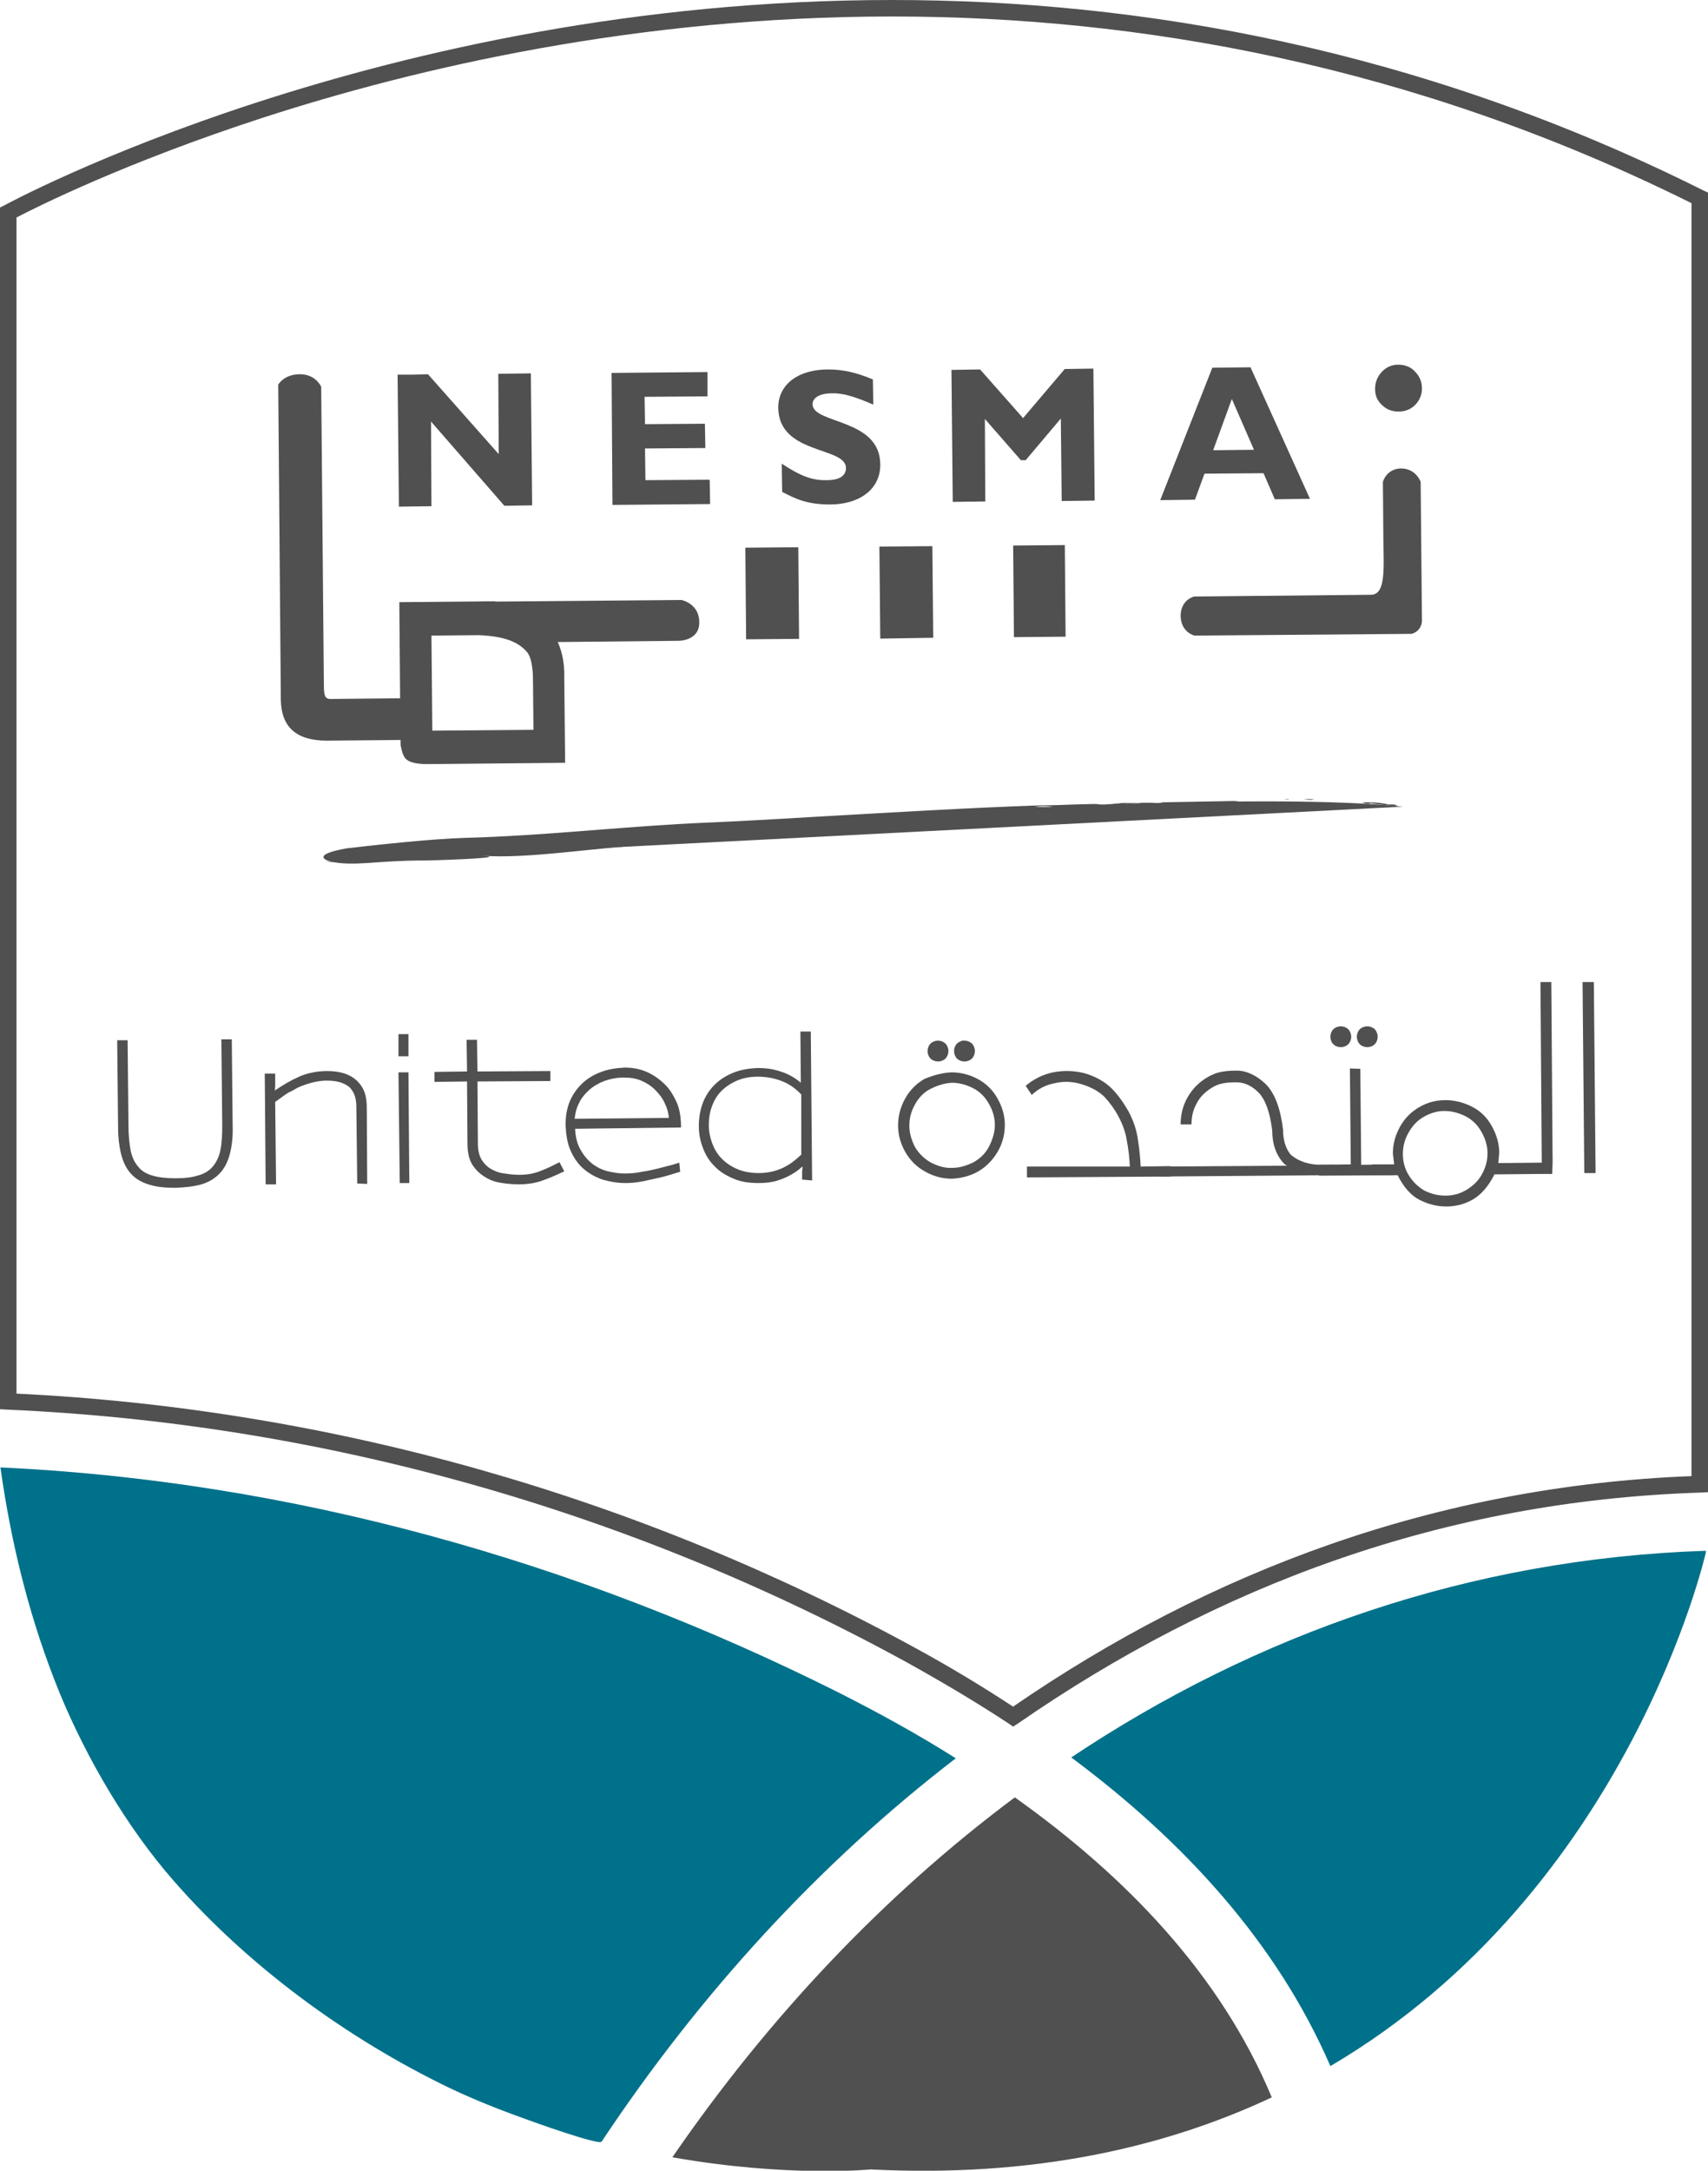 <?xml version="1.0" encoding="utf-8"?>
<!-- Generator: Adobe Illustrator 26.0.1, SVG Export Plug-In . SVG Version: 6.00 Build 0)  -->
<svg version="1.1" id="Layer_1" xmlns="http://www.w3.org/2000/svg" xmlns:xlink="http://www.w3.org/1999/xlink" x="0px" y="0px"
	 viewBox="0 0 393.5 500" style="enable-background:new 0 0 393.5 500;" xml:space="preserve">
<style type="text/css">
	.st0{fill:#515051;}
	.st1{fill:#00718A;}
</style>
<path class="st0" d="M232.4,397c-7.6-5-15.4-9.6-23.3-14l0,0c-64-35.1-134.8-55.1-207.2-58.3l0,0L0,324.6V48.9v-1.1l1-0.5
	C1.2,47.2,87.6,0,205.5,0l0,0c57.1,0,121.5,11.1,187,43.9l0,0l1.1,0.5v299.3l-1.9,0.1c-59.2,1.9-111.4,21.5-157.2,53.2l0,0l-1.1,0.7
	L232.4,397L232.4,397z M210.9,379.6c7.7,4.2,15.2,8.7,22.5,13.5l0,0c45.5-31.3,97.5-50.8,156.3-53.1l0,0V46.8
	c-64.5-32.1-127.9-43-184.2-43l0,0c-58.4,0-109.2,11.7-145.2,23.4l0,0C28.7,37.5,8.4,47.7,3.8,50.1l0,0V321
	C76.2,324.5,146.9,344.6,210.9,379.6L210.9,379.6z"/>
<path class="st1" d="M193.1,389.8C132.6,359.5,67,341.1,0.1,338c2.5,17.9,6.9,35.5,13.7,52.1c6.2,15,15.5,30.9,26.2,43.1
	c17.2,19.7,40,36.4,63.7,47.8c5.7,2.7,11.5,5,17.4,7.1c1.6,0.6,16.9,6.1,17.5,5.2c22.6-34,50.1-64.1,81.6-88.3
	C211.5,399.5,202.4,394.5,193.1,389.8z"/>
<path class="st0" d="M233.8,414c-30.3,22.6-56.9,50.9-78.9,82.9c26.7,4.7,45.7,2.8,45.7,2.8c37.3,1.9,67.7-5,92.4-16.6
	C281.2,454.8,259.4,432.2,233.8,414z"/>
<path class="st1" d="M246.8,404.8c25.8,19.2,47.3,42.5,59.7,71.1c69-40.6,86.5-118.3,86.5-118.3l0-0.4
	C338.5,359,289.2,376.5,246.8,404.8z"/>
<g>
	<g>
		<path class="st0" d="M127,147.9l29.4-0.3c0,0,4.8,0,4.7-4.3c0-4.3-4.1-5.1-4.1-5.1l-46.5,0.4"/>
	</g>
	<g>
		<polygon class="st0" points="122.6,116.4 116.2,116.5 99.3,97.1 99.4,116.6 91.9,116.7 91.6,86.3 95,86.3 98.6,86.2 114.9,104.6 
			114.8,86.1 122.3,86 		"/>
	</g>
	<g>
		<polygon class="st0" points="163.6,116.1 141.1,116.3 140.9,85.9 163,85.7 163,91.3 148.5,91.4 148.6,97.7 162.4,97.6 
			162.5,103.2 148.6,103.3 148.7,110.6 163.5,110.5 		"/>
	</g>
	<g>
		<path class="st0" d="M201.2,93.2c-4.4-1.9-7.1-2.7-9.6-2.6c-2.7,0-4.4,1-4.4,2.5c0,4.6,15.5,3.2,15.6,13.8
			c0.1,5.8-4.8,9.3-11.6,9.3c-5.3,0-7.9-1.3-11-2.9l-0.1-6.5c4.4,2.9,7.1,3.9,10.4,3.8c2.9,0,4.4-1,4.4-2.8c0-5-15.5-3-15.6-13.9
			c0-5.3,4.5-8.8,11.5-8.8c3.4,0,6.5,0.7,10.3,2.3L201.2,93.2z"/>
	</g>
	<g>
		<polygon class="st0" points="245.3,85 251.9,84.9 252.2,115.3 244.6,115.4 244.4,96.4 236.3,106 235.2,106 226.9,96.5 227,115.5 
			219.5,115.6 219.2,85.2 225.8,85.1 235.7,96.3 		"/>
	</g>
	<g>
		<path class="st0" d="M301.8,114.9l-8.1,0.1l-2.6-6l-13.6,0.1l-2.2,6l-8,0.1l12-30.5l8.8-0.1L301.8,114.9z M283.8,91.9l-4.3,11.8
			l9.4-0.1L283.8,91.9z"/>
	</g>
	<g>
		
			<rect x="171.8" y="126.1" transform="matrix(1 -8.432802e-03 8.432802e-03 1 -1.146 1.505)" class="st0" width="12.2" height="21.1"/>
	</g>
	<g>
		
			<rect x="233.5" y="125.6" transform="matrix(1 -8.565840e-03 8.565840e-03 1 -1.158 2.056)" class="st0" width="11.9" height="21.1"/>
	</g>
	<g>
		<polygon class="st0" points="202.8,147.1 215,146.9 214.8,125.8 202.6,125.9 		"/>
	</g>
	<g>
		<path class="st0" d="M327.3,111l0.3,32.2c-0.3,2.4-2.4,2.8-2.4,2.8l-50,0.4c0,0-3.1-0.7-3.2-4.5c0-3.8,3.1-4.5,3.1-4.5l40.7-0.4
			c3.5,0,3-5.8,2.9-13.4c0-2.2-0.1-12.4-0.1-12.6c0,0,0.8-3.1,4.3-3.1C326.3,108,327.3,111,327.3,111z"/>
	</g>
	<g>
		<path class="st0" d="M74.8,198.6c0,0,188.5-18.9,248.4-12.8"/>
	</g>
	<g>
		<path class="st0" d="M302.8,184.1l-2.5-0.1l1.2,0.2C302,184.3,302.3,184.2,302.8,184.1z"/>
	</g>
	<g>
		<polygon class="st0" points="297.9,184 297.5,184 297.1,184 		"/>
	</g>
	<g>
		<path class="st0" d="M293.6,184l2.2,0C295.2,184,294.5,184,293.6,184z"/>
	</g>
	<g>
		<path class="st0" d="M297,184.2c-0.3,0-0.4-0.1,0-0.2l0,0l-1.3,0.1C296.3,184.1,296.7,184.1,297,184.2z"/>
	</g>
	<g>
		<path class="st0" d="M297,184.2c0.3,0.1,0.7,0.2,0.8,0.2L297,184.2z"/>
	</g>
	<g>
		<path class="st0" d="M296,185.8c-0.4,0-0.3-0.4-1.2-0.3c-2.1,0.1-3.8,0.3-5.7,0.3c-0.9,0.1-2.2-0.4-3.1-0.3
			c-2,0.1-7.2,0.8-4.1,0.7c4.5-0.1,7.5-0.3,11.7-0.3c3.3-0.2,6.6-0.3,10-0.4c0.9,0,1.8,0.1,2.7,0.1c-1.2-0.1-2.4-0.2-3.7-0.3
			C300.9,185.1,298.7,185.7,296,185.8z"/>
	</g>
	<g>
		<path class="st0" d="M321.1,185.3c-0.4,0-1.3,0-1.3,0c-1.9-0.5-4-0.5-6-0.5l0.9,0.3c1.2,0.1,1.3-0.1,0.3-0.2
			c2.4,0.4,4.6,0.6,6.9,0.8C321.7,185.5,321.7,185.4,321.1,185.3z"/>
	</g>
	<g>
		<polygon class="st0" points="323.2,185.8 321.8,185.7 321.9,185.7 323.2,185.8 		"/>
	</g>
	<g>
		<path class="st0" d="M284.4,184.5c-5.8,0.1-11.2,0.2-16.5,0.3c-0.4,0.1-0.7,0.2-1.3,0.2l-1.2-0.1l-2.3,0l-0.8,0.1l-0.1,0
			c-0.4,0.1-0.3,0.2,0,0.2l0.8,0.2c-0.1,0-0.5-0.1-0.8-0.2c-0.4,0-0.8-0.1-1.3,0c-0.7,0-1.4,0.1-2.2,0.1c0.9-0.1,1.5-0.1,2.2-0.1
			l1.3-0.1l0.3-0.1l-5.3,0.1c-0.4,0-0.8,0.1-1.1,0.1c-1.3,0.1-2.5,0.2-3.4,0l-0.9,0l0.2,0l-0.4,0l-4,0.1l-2.6,0.4
			c0,0-0.6-0.2-0.9-0.2c-0.4,0.1-0.9,0.2-1.5,0.3c0.7,0.1,1.4,0.2,2,0.3c0.9,0.2,2-0.5,3.1-0.2c-1.1-0.4-2.2,0.3-3.1,0.2
			c-0.6-0.1-1.3-0.2-2-0.3c-1.3,0.1-2.9,0.1-4.2,0c1.6-0.2,3-0.1,4.2,0c0.6-0.1,1.1-0.2,1.5-0.3c0.3,0,0.9,0.2,0.9,0.2l2.6-0.4
			c-2.6,0.1-5.2,0.2-7.9,0.2c-17.3,0.6-33.3,1.6-51.2,2.6c-9.8,0.6-19,1.1-28.2,1.5c-18.3,0.9-34.9,2.9-53.4,3.4
			c-7.1,0.2-20.2,1.6-27,2.4c-9,1.6-4.1,3-3.6,3.1c5.8,1.1,10.1-0.3,21.6-0.3c5.9-0.1,19.7-0.7,13.1-1.1c10.8,0.8,25.8-1.9,39-2.5
			c3.3-0.1,6.8-0.5,10.7-0.7c20.4-1,39.2-3,60.6-4.2c5.7-0.3,10.6-1,15.4-1.5c3.4-0.2,7.2-0.2,10-0.3c4.4-0.2,8.3-0.5,12-0.8
			c-4.1,0.2-7.1,0.4-11.7,0.7c-3.1,0.2,2.1-0.7,4.1-0.8c0.8-0.1,2.2,0.3,3.1,0.2c1.9-0.1,3.6-0.4,5.6-0.6c0.9-0.2,0.8,0.3,1.3,0.2
			c2.8-0.2,4.8-0.8,6.6-0.7c1.3,0,2.6,0.1,3.7,0.1l2.3,0l1.5-0.2c-0.4-0.1-0.5-0.3-0.7-0.4c0.8,0,1.8,0.1,2.5,0.1
			c-0.7,0-1.8-0.1-2.5-0.1c0.2,0.1,0.3,0.3,0.7,0.4c3.6-0.3,7.8-0.6,11.7-0.8l-0.1,0c-2.3,0-4.5,0.1-6.9-0.2c1,0,0.9,0.1-0.3,0.2
			l-0.9-0.2c2-0.2,4-0.3,6,0c0,0,0.9-0.1,1.3-0.1c0.6,0,0.6,0.1,0.7,0.3l1.4,0C287.4,184.8,284.4,184.5,284.4,184.5z"/>
	</g>
	<g>
		<path class="st0" d="M260.9,185c0.3-0.1,0.7,0,1.1-0.1l-4.4,0.1C258.4,185.2,259.6,185.1,260.9,185z"/>
	</g>
	<g>
		<path class="st0" d="M96.7,160.8L76.2,161c-1.9,0.1-1.5-2-1.6-4.7l-0.6-67.2c0,0-1.2-2.9-4.9-2.9c-3.7,0-5,2.4-5,2.4l0.6,72.6
			c0.1,6.3,3.6,9.4,10.6,9.4l21.7-0.2"/>
	</g>
	<g>
		<path class="st0" d="M316.8,89.6c0-1.5,0.5-2.8,1.5-3.9c1-1.1,2.3-1.7,3.8-1.7c1.6,0,2.9,0.5,3.9,1.6c1.1,1.1,1.6,2.4,1.6,3.9
			c0,1.5-0.6,2.8-1.6,3.8c-1,1-2.3,1.5-3.8,1.5c-1.5,0-2.8-0.5-3.8-1.5C317.3,92.3,316.8,91.1,316.8,89.6z"/>
	</g>
	<g>
		<path class="st0" d="M113.9,138.5L92,138.7l0.2,24.8l0.1,8.2c0.3,1.5,0.6,2.4,1.1,3c0.8,0.9,2.5,1.3,5.2,1.3l31.6-0.3l-0.2-19.4
			c0.1-3.9-0.6-7.2-2.5-10.3 M122.8,157.3l0.1,10.8l-23.3,0.2l-0.2-21.9l11-0.1c6.9,0.3,9.5,2.1,11.1,4
			C122.8,152,122.8,155.9,122.8,157.3z"/>
	</g>
</g>
<g>
	<g>
		<path class="st0" d="M219.2,247c2.1,0,4.1,0.5,6,1.5c1.9,1,3.5,2.5,4.6,4.5c1.1,1.9,1.7,4,1.7,6.1c0,2.1-0.5,4.2-1.6,6.1
			c-1.1,1.9-2.6,3.5-4.5,4.6c-1.9,1.1-4,1.6-6.1,1.7c-2.1,0-4.1-0.5-6.1-1.6c-2-1.1-3.5-2.6-4.6-4.5c-1.1-1.9-1.7-4-1.7-6.1
			c0-2.1,0.5-4.2,1.6-6.2c1.1-2,2.6-3.5,4.5-4.6C215.2,247.6,217.2,247.1,219.2,247z M214.4,250.8c-1.6,0.8-2.8,2.1-3.6,3.6
			c-0.9,1.6-1.3,3.2-1.3,4.9c0,1.7,0.5,3.3,1.3,4.9c0.9,1.5,2.1,2.7,3.7,3.6c1.6,0.8,3.2,1.3,4.9,1.2c1.7,0,3.3-0.5,4.9-1.3
			c1.6-0.9,2.8-2.1,3.6-3.7c0.8-1.6,1.3-3.2,1.3-4.9c0-1.7-0.5-3.4-1.4-4.9c-0.9-1.6-2.1-2.8-3.7-3.6c-1.6-0.8-3.2-1.2-4.8-1.2
			C217.6,249.5,216,250,214.4,250.8z M214.9,240c-0.4,0.2-0.7,0.5-0.9,0.9c-0.2,0.4-0.3,0.8-0.3,1.2c0,0.4,0.1,0.8,0.3,1.2
			c0.2,0.4,0.5,0.7,0.9,0.9c0.4,0.2,0.8,0.3,1.2,0.3c0.4,0,0.8-0.1,1.2-0.3c0.4-0.2,0.7-0.5,0.9-0.9c0.2-0.4,0.3-0.8,0.3-1.2
			c0-0.4-0.1-0.8-0.3-1.2c-0.2-0.4-0.5-0.7-0.9-0.9c-0.4-0.2-0.8-0.3-1.2-0.3C215.7,239.7,215.3,239.8,214.9,240z M221,240
			c-0.4,0.2-0.7,0.5-0.9,0.9c-0.2,0.4-0.3,0.8-0.3,1.2c0,0.4,0.1,0.8,0.3,1.2c0.2,0.4,0.5,0.7,0.9,0.9c0.4,0.2,0.8,0.3,1.2,0.3
			c0.4,0,0.8-0.1,1.2-0.3c0.4-0.2,0.7-0.5,0.9-0.9c0.2-0.4,0.3-0.8,0.3-1.2c0-0.4-0.1-0.8-0.3-1.2c-0.2-0.4-0.5-0.7-0.9-0.9
			c-0.4-0.2-0.8-0.3-1.2-0.3C221.8,239.6,221.4,239.8,221,240z"/>
	</g>
	<g>
		<path class="st0" d="M260.3,268.7c-0.1-2-0.3-4-0.7-6c-0.3-2-1-3.8-1.9-5.5c-0.9-1.7-2-3.2-3.2-4.5c-1.2-1.2-2.9-2.2-5.1-2.9
			c-2.2-0.7-4.3-0.8-6.4-0.3c-2.1,0.4-3.8,1.3-5.3,2.7l-1.4-2.1c1.8-1.5,3.9-2.6,6.3-3.1c2.6-0.5,5.1-0.4,7.6,0.3
			c2.5,0.8,4.5,2,5.9,3.4c1.4,1.4,2.7,3.2,3.9,5.3c1.1,2.1,1.9,4.3,2.2,6.8c0.4,2.4,0.5,4.4,0.6,5.9l6.9-0.1l0,2.4l-15.9,0.1
			l-17.2,0.1l0-2.5L260.3,268.7z"/>
	</g>
	<g>
		<path class="st0" d="M267,268.7l29.5-0.2c-0.2-0.1-0.5-0.3-0.7-0.5c-1.8-1.9-2.7-4.5-2.7-7.6c-0.5-4.2-1.6-7.2-3.2-8.8
			c-1.6-1.6-3.4-2.4-5.4-2.3c-2,0-3.5,0.3-4.5,0.8c-1,0.5-1.9,1.1-2.8,2c-0.9,0.9-1.5,1.9-2,3.1c-0.5,1.2-0.7,2.5-0.7,3.8l-2.5,0
			c0-1.7,0.3-3.3,0.9-4.8c0.6-1.5,1.5-2.8,2.5-3.9c1.1-1.1,2.3-2,3.8-2.7c1.4-0.7,3.3-1,5.7-1c2.3,0,4.6,1.1,6.7,3.1
			c2.1,2.1,3.4,5.6,4,10.5c0,2.4,0.6,4.4,1.8,5.8c1.8,1.5,4.1,2.3,7.1,2.3l2.9,0l0,2.4l-2.9,0l-37.5,0.3L267,268.7z"/>
	</g>
	<g>
		<path class="st0" d="M313.4,246.2l0.2,22.1l7.4-0.1l0,2.5l-17.1,0.1l0-2.5l7.3-0.1l-0.2-22.1L313.4,246.2z M308.9,236.4
			c0.4,0,0.8,0.1,1.2,0.3c0.4,0.2,0.7,0.5,0.9,0.9c0.2,0.4,0.3,0.8,0.3,1.2c0,0.4-0.1,0.8-0.3,1.2c-0.2,0.4-0.5,0.7-0.9,0.9
			c-0.4,0.2-0.8,0.3-1.2,0.3c-0.4,0-0.8-0.1-1.2-0.3c-0.4-0.2-0.7-0.5-0.9-0.9c-0.2-0.4-0.3-0.8-0.3-1.2c0-0.4,0.1-0.8,0.3-1.2
			c0.2-0.4,0.5-0.7,0.9-0.9C308.1,236.5,308.5,236.4,308.9,236.4z M315,236.4c0.4,0,0.8,0.1,1.2,0.3c0.4,0.2,0.7,0.5,0.9,0.9
			c0.2,0.4,0.3,0.8,0.3,1.2c0,0.4-0.1,0.8-0.3,1.2c-0.2,0.4-0.5,0.7-0.9,0.9c-0.4,0.2-0.8,0.3-1.2,0.3c-0.4,0-0.8-0.1-1.2-0.3
			c-0.4-0.2-0.7-0.5-0.9-0.9c-0.2-0.4-0.3-0.8-0.3-1.2c0-0.4,0.1-0.8,0.3-1.2c0.2-0.4,0.5-0.7,0.9-0.9
			C314.2,236.5,314.6,236.4,315,236.4z"/>
	</g>
	<g>
		<path class="st0" d="M357.6,270.4L357.6,270.4l-2.4,0l-10.9,0.1c-1.4,2.8-3.1,4.7-5,5.8c-1.9,1.1-4,1.6-6.1,1.6
			c-2.1,0-4.1-0.5-6.1-1.5c-2-1-3.7-2.9-5.1-5.7l-5.9,0l0-2.5l5.1,0l-0.3-2.5c0-2.1,0.5-4.1,1.6-6.1c1.1-2,2.6-3.5,4.5-4.6
			c1.9-1.1,3.9-1.6,6-1.6c2.1,0,4.1,0.5,6.1,1.5c2,1,3.5,2.5,4.6,4.5c1.1,2,1.7,4,1.7,6.1l-0.2,2.4l10-0.1l-0.3-41.6l2.5,0l0.3,41.6
			h0L357.6,270.4z M328.1,257.2c-1.6,0.9-2.7,2.1-3.6,3.7c-0.9,1.6-1.3,3.2-1.3,4.9c0,1.7,0.4,3.3,1.3,4.8c0.9,1.5,2.1,2.7,3.6,3.6
			c1.6,0.8,3.2,1.2,4.9,1.2c1.7,0,3.3-0.4,4.8-1.3c1.5-0.9,2.8-2.1,3.6-3.6c0.9-1.6,1.3-3.2,1.3-4.9c0-1.7-0.5-3.3-1.4-4.9
			c-0.9-1.6-2.1-2.8-3.7-3.6c-1.6-0.8-3.2-1.2-4.9-1.2C331.3,255.9,329.7,256.3,328.1,257.2z"/>
	</g>
	<g>
		<path class="st0" d="M367.2,226.2l0.4,44l-2.6,0l-0.4-44L367.2,226.2z"/>
	</g>
	<g>
		<path class="st0" d="M52.9,266c-0.5,1.8-1.3,3.3-2.4,4.4c-1.1,1.1-2.4,1.9-4.1,2.4c-1.7,0.5-3.7,0.7-6,0.8c-2.3,0-4.3-0.2-5.9-0.7
			c-1.7-0.5-3-1.2-4.1-2.3c-1.1-1.1-1.9-2.6-2.4-4.4c-0.5-1.8-0.8-4.1-0.8-6.8L27,239.6l2.4,0l0.2,19.7c0,2.2,0.2,4.1,0.5,5.7
			c0.3,1.5,0.9,2.8,1.8,3.8c0.8,1,1.9,1.6,3.3,2c1.4,0.4,3.1,0.6,5.2,0.6c2.2,0,3.9-0.2,5.4-0.7c1.4-0.4,2.5-1.1,3.3-2.1
			c0.8-1,1.4-2.2,1.7-3.8c0.3-1.5,0.4-3.4,0.4-5.7L51,239.4l2.4,0l0.2,19.8C53.7,261.9,53.4,264.2,52.9,266z"/>
	</g>
	<g>
		<path class="st0" d="M82.3,272.6L82.1,255c0-0.9-0.1-1.7-0.3-2.4c-0.2-0.7-0.6-1.4-1.1-2c-0.5-0.5-1.2-0.9-2-1.2
			c-0.8-0.3-2-0.5-3.4-0.5c-1.7,0-3.6,0.4-5.7,1.2c-0.5,0.2-1,0.4-1.5,0.7c-0.5,0.3-1.1,0.6-1.7,0.9c-0.6,0.4-1.1,0.7-1.6,1.1
			c-0.5,0.4-1,0.7-1.4,1l0.2,19l-2.4,0L61,247.3l2.4,0c0,0.1,0,0.3,0,0.7c0,0.4,0,0.9,0,1.6c0,0.6,0,1.2-0.1,1.6
			c1.9-1.3,3.8-2.4,5.6-3.2c1.1-0.5,2.2-0.8,3.3-1c1-0.2,2.1-0.3,3.2-0.3c3.1,0,5.4,0.8,7,2.4c0.7,0.7,1.2,1.5,1.6,2.5
			c0.3,0.9,0.5,2.1,0.5,3.4l0.1,17.7L82.3,272.6z"/>
	</g>
	<g>
		<path class="st0" d="M91.8,243.3l0-5.1l2.3,0l0,5.1L91.8,243.3z M92.1,272.5L91.8,247l2.3,0l0.2,25.5L92.1,272.5z"/>
	</g>
	<g>
		<path class="st0" d="M125.3,271.8c-1.8,0.7-3.7,1-5.8,1c-1.2,0-2.4-0.1-3.8-0.3c-1.4-0.2-2.7-0.6-3.8-1.3c-1.2-0.7-2.2-1.6-3-2.8
			c-0.8-1.2-1.2-2.9-1.2-4.9l-0.1-14.4l-7.5,0.1l0-2.3l7.5-0.1l-0.1-7.3l2.4,0l0.1,7.3l16.8-0.1l0,2.3l-16.8,0.1l0.1,14.4
			c0,1.5,0.3,2.7,0.9,3.7c0.6,0.9,1.3,1.6,2.2,2.1c0.9,0.5,1.9,0.9,3.1,1c1.1,0.2,2.3,0.3,3.4,0.3c1.8,0,3.5-0.3,5.1-1
			c1.6-0.6,2.9-1.3,4.1-1.9l1.1,2.1C128.5,270.5,127,271.2,125.3,271.8z"/>
	</g>
	<g>
		<path class="st0" d="M132.5,260c0.1,2,0.5,3.6,1.3,4.9c0.7,1.3,1.7,2.4,2.7,3.2c1.1,0.8,2.3,1.4,3.6,1.7c1.3,0.3,2.5,0.5,3.8,0.5
			c1.3,0,2.6-0.1,4-0.4c1.4-0.2,2.7-0.5,3.9-0.8c1.2-0.3,2.2-0.6,3.1-0.8c0.9-0.3,1.4-0.4,1.6-0.5l0.2,2.1c-1.7,0.5-3.2,1-4.5,1.3
			c-1.3,0.3-2.7,0.6-4.1,0.9c-1.5,0.3-2.8,0.4-4,0.4c-1.8,0-3.6-0.3-5.3-0.8c-1.7-0.6-3.3-1.5-4.6-2.7c-1.2-1.1-2.1-2.5-2.8-4.1
			c-0.7-1.6-1-3.6-1.1-5.8c0-2,0.3-3.8,1-5.5c0.7-1.6,1.7-3,3-4.2c1.2-1.1,2.6-1.9,4.2-2.5c1.6-0.6,3.4-0.9,5.4-1
			c1.8,0,3.5,0.3,5.1,1c1.6,0.7,3,1.7,4.3,3c1.1,1.1,1.9,2.5,2.6,4c0.7,1.6,1,3.5,1,5.8L132.5,260z M153.1,254
			c-0.5-1.1-1.3-2.1-2.2-3c-0.9-0.9-2-1.6-3.2-2.1c-1.2-0.5-2.5-0.7-4-0.7c-1.6,0-3.1,0.3-4.5,0.8c-1.3,0.5-2.5,1.2-3.5,2.1
			c-1,0.9-1.8,1.9-2.3,3c-0.6,1.1-0.9,2.4-1,3.6l21.7-0.2C154,256.3,153.7,255.2,153.1,254z"/>
	</g>
	<g>
		<path class="st0" d="M184.8,271.7c0-0.1,0-0.2,0-0.5c0-0.3,0-0.7,0-1.2c0-0.5,0.1-1,0.1-1.3l-0.3,0.2c-0.5,0.5-1.2,1-2.2,1.6
			c-0.9,0.5-1.9,1-3.2,1.4c-1.2,0.4-2.7,0.6-4.4,0.6c-2.3,0-4.3-0.3-6-1.1c-1.7-0.7-3.2-1.7-4.3-2.9c-1.2-1.2-2-2.6-2.6-4.2
			c-0.6-1.6-0.9-3.2-0.9-4.9c0-1.9,0.3-3.7,0.9-5.3c0.6-1.6,1.5-3,2.7-4.2c1.2-1.2,2.6-2.1,4.3-2.8c1.7-0.7,3.6-1,5.6-1.1
			c1.8,0,3.6,0.2,5.3,0.8c1.7,0.5,3.3,1.4,4.7,2.6l-0.1-11.8l2.4,0l0.3,34.3L184.8,271.7z M184.6,252.1c-1.5-1.6-3.1-2.6-4.8-3.2
			c-1.6-0.6-3.4-0.9-5.2-0.9c-1.8,0-3.4,0.3-4.8,0.9c-1.4,0.6-2.6,1.4-3.6,2.4c-1,1-1.7,2.2-2.2,3.6c-0.5,1.3-0.7,2.8-0.7,4.3
			c0,1.5,0.3,2.8,0.8,4.2c0.5,1.3,1.2,2.5,2.2,3.5c1,1,2.2,1.8,3.6,2.4c1.4,0.6,3.1,0.9,4.9,0.9h0c1.4,0,2.6-0.2,3.7-0.5
			c1-0.3,2-0.7,2.8-1.2c0.4-0.2,0.8-0.5,1.1-0.7c0.3-0.2,0.6-0.5,0.9-0.7c0.2-0.2,0.5-0.4,0.7-0.6c0.2-0.2,0.4-0.4,0.6-0.5
			L184.6,252.1z"/>
	</g>
</g>
</svg>
